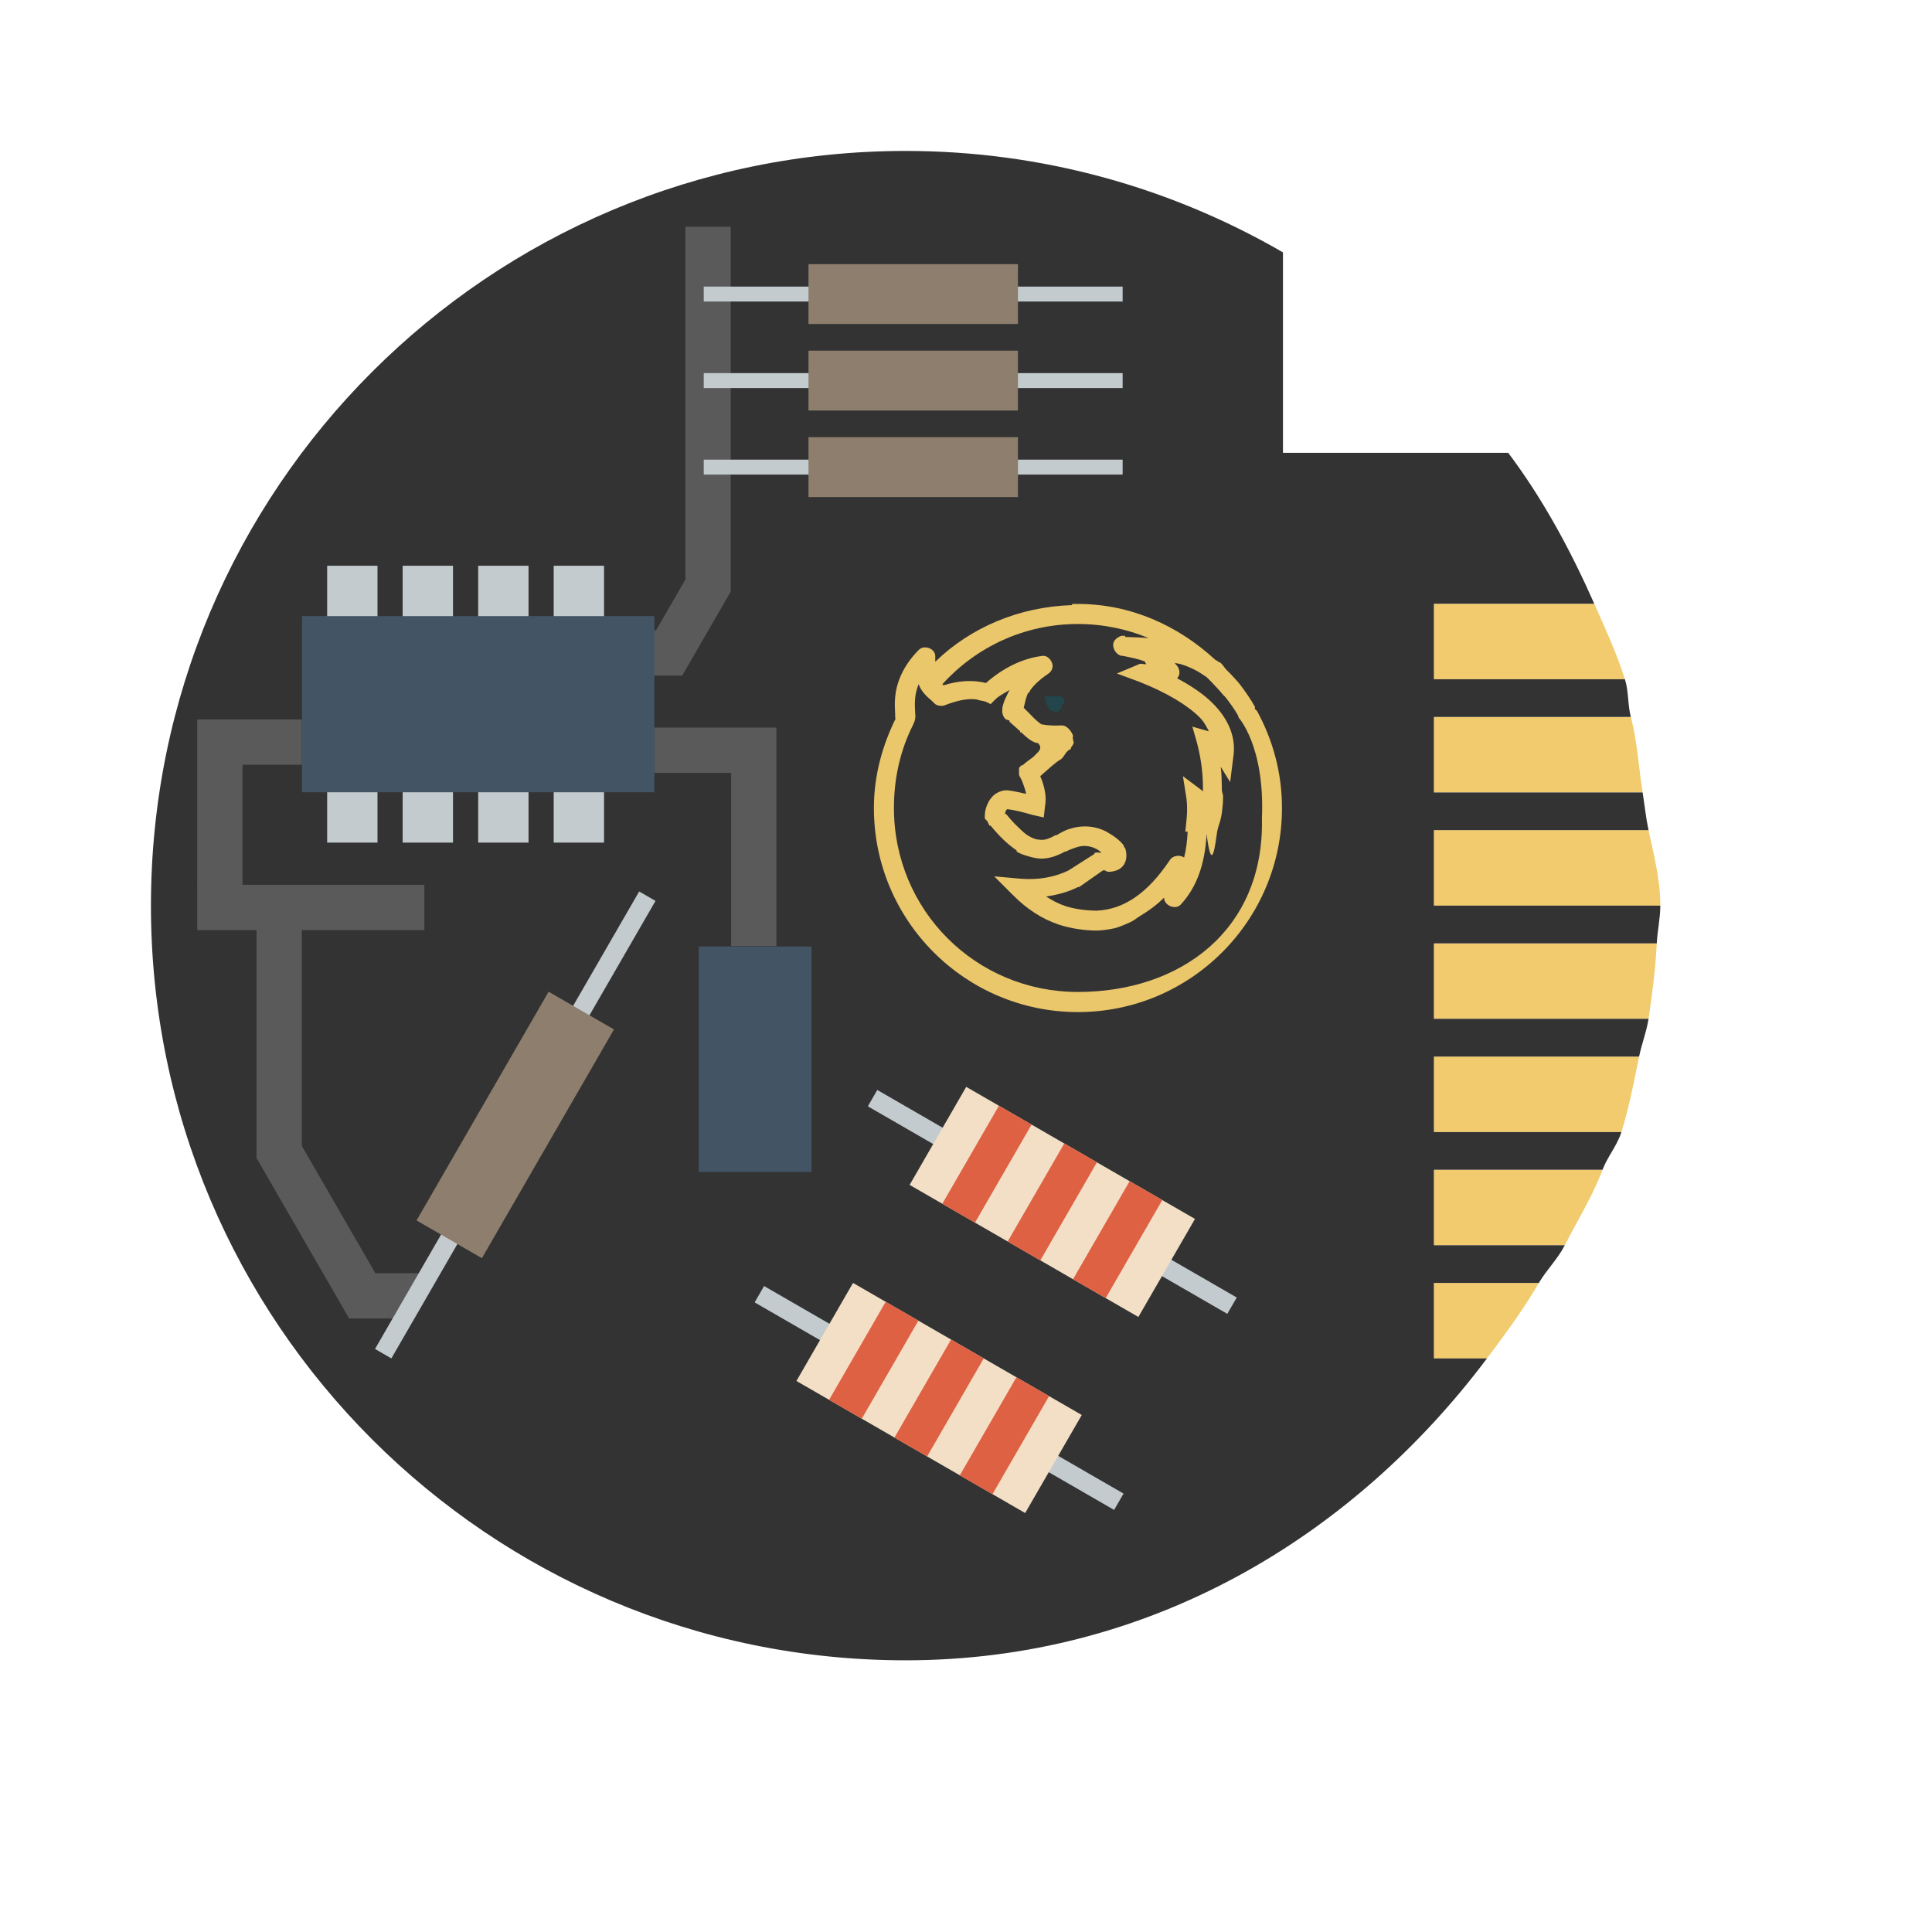 <?xml version="1.0" encoding="UTF-8" standalone="no"?>
<!-- Created using Karbon, part of Calligra: http://www.calligra.org/karbon -->

<svg
   xmlns:dc="http://purl.org/dc/elements/1.1/"
   xmlns:cc="http://creativecommons.org/ns#"
   xmlns:rdf="http://www.w3.org/1999/02/22-rdf-syntax-ns#"
   xmlns:svg="http://www.w3.org/2000/svg"
   xmlns="http://www.w3.org/2000/svg"
   xmlns:sodipodi="http://sodipodi.sourceforge.net/DTD/sodipodi-0.dtd"
   xmlns:inkscape="http://www.inkscape.org/namespaces/inkscape"
   width="38.4pt"
   height="38.4pt"
   id="svg2"
   version="1.1"
   inkscape:version="0.48.5 r10040"
   sodipodi:docname="hwinfo.svg">
  <sodipodi:namedview
     pagecolor="#ffffff"
     bordercolor="#666666"
     borderopacity="1"
     objecttolerance="10"
     gridtolerance="10"
     guidetolerance="10"
     inkscape:pageopacity="0"
     inkscape:pageshadow="2"
     inkscape:window-width="1535"
     inkscape:window-height="876"
     id="namedview53"
     showgrid="false"
     inkscape:zoom="17.082015"
     inkscape:cx="30.883057"
     inkscape:cy="22.017108"
     inkscape:window-x="65"
     inkscape:window-y="24"
     inkscape:window-maximized="1"
     inkscape:current-layer="layer2"
     inkscape:showpageshadow="false"
     borderlayer="true">
    <sodipodi:guide
       position="9.5367432e-07,48"
       orientation="48,0"
       id="guide4164" />
    <sodipodi:guide
       position="9.5367432e-07,1.9073486e-06"
       orientation="0,48"
       id="guide4166" />
    <sodipodi:guide
       position="48,25.22"
       orientation="-48,0"
       id="guide4168" />
    <sodipodi:guide
       position="48,48"
       orientation="0,-48"
       id="guide4170" />
    <sodipodi:guide
       position="4,44"
       orientation="40,0"
       id="guide4172" />
    <sodipodi:guide
       position="4,4"
       orientation="0,40"
       id="guide4174" />
    <sodipodi:guide
       position="44,4"
       orientation="-40,0"
       id="guide4176" />
    <sodipodi:guide
       position="44,44"
       orientation="0,-40"
       id="guide4178" />
    <sodipodi:guide
       position="38,44"
       orientation="40,0"
       id="guide4228" />
    <sodipodi:guide
       position="38,4"
       orientation="0,6"
       id="guide4230" />
    <sodipodi:guide
       position="44,4"
       orientation="-40,0"
       id="guide4232" />
    <sodipodi:guide
       position="44,44"
       orientation="0,-6"
       id="guide4234" />
    <sodipodi:guide
       position="4,44"
       orientation="3,0"
       id="guide4238" />
    <sodipodi:guide
       position="4,41"
       orientation="0,40"
       id="guide4240" />
    <sodipodi:guide
       position="44,41"
       orientation="-3,0"
       id="guide4242" />
    <sodipodi:guide
       position="44,44"
       orientation="0,-40"
       id="guide4244" />
    <sodipodi:guide
       position="38,39"
       orientation="1,0"
       id="guide4250" />
    <sodipodi:guide
       position="38,38"
       orientation="0,6"
       id="guide4252" />
    <sodipodi:guide
       position="44,38"
       orientation="-1,0"
       id="guide4254" />
    <sodipodi:guide
       position="44,39"
       orientation="0,-6"
       id="guide4256" />
    <sodipodi:guide
       position="38,36"
       orientation="4,0"
       id="guide4260" />
    <sodipodi:guide
       position="38,32"
       orientation="0,6"
       id="guide4262" />
    <sodipodi:guide
       position="44,32"
       orientation="-4,0"
       id="guide4264" />
    <sodipodi:guide
       position="44,36"
       orientation="0,-6"
       id="guide4266" />
    <sodipodi:guide
       position="38,32"
       orientation="20,0"
       id="guide4270" />
    <sodipodi:guide
       position="38,12"
       orientation="0,6"
       id="guide4272" />
    <sodipodi:guide
       position="44,12"
       orientation="-20,0"
       id="guide4274" />
    <sodipodi:guide
       position="44,32"
       orientation="0,-6"
       id="guide4276" />
    <sodipodi:guide
       position="38,12"
       orientation="1,0"
       id="guide4296" />
    <sodipodi:guide
       position="38,11"
       orientation="0,6"
       id="guide4298" />
    <sodipodi:guide
       position="44,11"
       orientation="-1,0"
       id="guide4300" />
    <sodipodi:guide
       position="44,12"
       orientation="0,-6"
       id="guide4302" />
    <sodipodi:guide
       position="38,8.999"
       orientation="1,0"
       id="guide4304" />
    <sodipodi:guide
       position="38,7.999"
       orientation="0,6"
       id="guide4306" />
    <sodipodi:guide
       position="44,7.999"
       orientation="-1,0"
       id="guide4308" />
    <sodipodi:guide
       position="44,8.999"
       orientation="0,-6"
       id="guide4310" />
    <sodipodi:guide
       position="34,44"
       orientation="40,0"
       id="guide4314" />
    <sodipodi:guide
       position="34,4"
       orientation="0,4"
       id="guide4316" />
    <sodipodi:guide
       position="38,4"
       orientation="-40,0"
       id="guide4318" />
    <sodipodi:guide
       position="38,44"
       orientation="0,-4"
       id="guide4320" />
    <sodipodi:guide
       position="23,36"
       orientation="1,0"
       id="guide4332" />
    <sodipodi:guide
       position="23,35"
       orientation="0,11"
       id="guide4334" />
    <sodipodi:guide
       position="34,35"
       orientation="-1,0"
       id="guide4336" />
    <sodipodi:guide
       position="34,36"
       orientation="0,-11"
       id="guide4338" />
    <sodipodi:guide
       position="4,44"
       orientation="40,0"
       id="guide4364" />
    <sodipodi:guide
       position="4,4"
       orientation="0,4"
       id="guide4366" />
    <sodipodi:guide
       position="8,4"
       orientation="-40,0"
       id="guide4368" />
    <sodipodi:guide
       position="8,44"
       orientation="0,-4"
       id="guide4370" />
  </sodipodi:namedview>
  <defs
     id="defs4">
    <clipPath
       clipPathUnits="userSpaceOnUse"
       id="clipPath24">
      <path
         d="m 22.195,686.117 1447.735,0 0,-667.19 -1447.735,0 L 22.195,686.117 Z"
         id="path26" />
    </clipPath>
    <clipPath
       clipPathUnits="userSpaceOnUse"
       id="clipPath16">
      <path
         d="m 0,706.465 1490.926,0 L 1490.926,0 0,0 0,706.465 Z"
         id="path18" />
    </clipPath>
  </defs>
  <g
     inkscape:groupmode="layer"
     id="layer1"
     inkscape:label="background"
     style="display:inline">
    <path
       style="fill:#f1cb6d;fill-opacity:1"
       d="M 42.25 16 L 38 16 L 38 18 L 43.062 18 C 42.843 17.308 42.541 16.657 42.25 16 z "
       id="path4156" />
    <path
       style="fill:#f1cb6d;fill-opacity:1"
       d="M 43.219 19 L 38 19 L 38 21 L 43.531 21 C 43.425 20.333 43.389 19.644 43.219 19 z "
       id="path4168" />
    <path
       style="fill:#f1cb6d;fill-opacity:1"
       d="M 43.688,22 38,22 l 0,2 6,0 c 0,-0.699 -0.174,-1.344 -0.312,-2 z"
       id="path4171"
       inkscape:connector-curvature="0" />
    <path
       style="fill:#f1cb6d;fill-opacity:1"
       d="M 43.906 25 L 38 25 L 38 27 L 43.688 27 C 43.787 26.342 43.872 25.677 43.906 25 z "
       id="path4174" />
    <path
       style="fill:#f1cb6d;fill-opacity:1"
       d="M 43.438 28 L 38 28 L 38 30 L 42.969 30 C 43.172 29.353 43.3 28.674 43.438 28 z "
       id="path4177" />
    <path
       style="fill:#f1cb6d;fill-opacity:1"
       d="M 42.469 31 L 38 31 L 38 33 L 41.469 33 C 41.809 32.334 42.202 31.707 42.469 31 z "
       id="path4180" />
    <path
       style="fill:#f1cb6d;fill-opacity:1"
       d="M 40.781 34 L 38 34 L 38 36 L 39.406 36 C 39.892 35.353 40.37 34.703 40.781 34 z "
       id="path4183" />
    <path
       style="fill:#333333;fill-opacity:1"
       d="M 24 4 C 12.954 4 4 12.954 4 24 C 4 35.046 12.954 44 24 44 C 30.433 44 35.831 40.758 39.406 36 L 38 36 L 38 34 L 40.781 34 C 40.987 33.649 41.283 33.364 41.469 33 L 38 33 L 38 31 L 42.469 31 C 42.602 30.647 42.855 30.363 42.969 30 L 38 30 L 38 28 L 43.438 28 C 43.507 27.662 43.635 27.344 43.688 27 L 38 27 L 38 25 L 43.906 25 C 43.923 24.662 44 24.342 44 24 L 38 24 L 38 22 L 43.688 22 C 43.618 21.672 43.584 21.334 43.531 21 L 38 21 L 38 19 L 43.219 19 C 43.134 18.678 43.163 18.316 43.062 18 L 38 18 L 38 16 L 42.25 16 C 41.623 14.584 40.89 13.223 39.969 12 L 39.625 12 L 34.062 12 L 34 12 L 34 6.688 C 31.059 4.986 27.643 4 24 4 z "
       id="path3067" />
  </g>
  <g
     inkscape:groupmode="layer"
     id="layer2"
     inkscape:label="fore">
    <g
       transform="matrix(0,-0.778,0.778,0,-37.215,35.445)"
       id="g4029">
      <rect
         height="11"
         width="2"
         transform="matrix(0,-1,1,0,0,0)"
         id="rect334514"
         x="-12"
         y="23"
         style="fill:#c4cbcf;fill-rule:evenodd;stroke:none" />
      <rect
         style="fill:#c4cbcf;fill-rule:evenodd;stroke:none"
         y="23"
         x="-15"
         id="rect4340"
         transform="matrix(0,-1,1,0,0,0)"
         width="2"
         height="11" />
      <rect
         height="11"
         width="2"
         transform="matrix(0,-1,1,0,0,0)"
         id="rect4344"
         x="-18.001"
         y="23"
         style="fill:#c4cbcf;fill-rule:evenodd;stroke:none" />
      <rect
         style="fill:#c4cbcf;fill-rule:evenodd;stroke:none"
         y="23"
         x="-21.001"
         id="rect4354"
         transform="matrix(0,-1,1,0,0,0)"
         width="2"
         height="11" />
      <rect
         height="14"
         width="7"
         stroke-miterlimit="2"
         id="shape1"
         x="25"
         y="9"
         style="fill:#435564;fill-rule:evenodd;stroke:none" />
    </g>
    <g
       transform="matrix(0.866,0.5,-0.5,0.866,19.456,-10.543)"
       id="g4049">
      <rect
         height="0.5"
         width="11"
         id="rect334524"
         x="23"
         y="32.25"
         style="fill:#c4cbcf;fill-rule:evenodd;stroke:none" />
      <rect
         height="3"
         width="7"
         id="rect334525"
         x="25"
         y="31"
         style="fill:#f3dfc6;fill-rule:evenodd;stroke:none" />
      <rect
         height="3"
         width="1"
         id="rect4384"
         x="28"
         y="31"
         style="fill:#de6143;fill-rule:evenodd;stroke:none" />
      <rect
         style="fill:#de6143;fill-rule:evenodd;stroke:none"
         y="31"
         x="26"
         id="rect4386"
         width="1"
         height="3" />
      <rect
         height="3"
         width="1"
         id="rect4388"
         x="30"
         y="31"
         style="fill:#de6143;fill-rule:evenodd;stroke:none" />
      <rect
         style="fill:#c4cbcf;fill-rule:evenodd;stroke:none"
         y="38.25"
         x="23"
         id="rect4400"
         width="11"
         height="0.5" />
      <rect
         style="fill:#f3dfc6;fill-rule:evenodd;stroke:none"
         y="37"
         x="25"
         id="rect4392"
         width="7"
         height="3" />
      <rect
         style="fill:#de6143;fill-rule:evenodd;stroke:none"
         y="37"
         x="28"
         id="rect4394"
         width="1"
         height="3" />
      <rect
         height="3"
         width="1"
         id="rect4396"
         x="26"
         y="37"
         style="fill:#de6143;fill-rule:evenodd;stroke:none" />
      <rect
         style="fill:#de6143;fill-rule:evenodd;stroke:none"
         y="37"
         x="30"
         id="rect4398"
         width="1"
         height="3" />
    </g>
    <rect
       transform="scale(-1,-1)"
       style="fill:#435564;fill-rule:evenodd;stroke:none"
       y="-31.056"
       x="-21.506"
       id="rect4380-9"
       stroke-miterlimit="2"
       width="2.987"
       height="5.974" />
    <path
       style="fill:#5a5a5a;fill-opacity:1;stroke:none"
       d="m 8,20.267 -1.574,0 0,3.221 -1.2,0 0,-3.221 0,-1.2 1.2,0 1.574,0 z"
       id="path3167"
       inkscape:connector-curvature="0"
       sodipodi:nodetypes="ccccccccc" />
    <path
       style="fill:#5a5a5a;fill-opacity:1;stroke:none"
       d="m 19.376,25.07 0,-4.588 -2.04,0 0,-1.2 3.24,0 0,1.2 0,4.588 z"
       id="path3165"
       inkscape:connector-curvature="0"
       sodipodi:nodetypes="cccccccc" />
    <path
       style="fill:#5a5a5a;fill-opacity:1;stroke:none"
       d="m -24.02,21.058 -1.2,0 0,2.4 1.2,0 z"
       id="path3163"
       inkscape:connector-curvature="0" />
    <path
       style="fill:#5a5a5a;fill-opacity:1;stroke:none"
       d="m 5.226,23.448 0,1.2 6.02,0 0,-1.2 z"
       id="path3161"
       inkscape:connector-curvature="0" />
    <path
       sodipodi:nodetypes="cccccccccccsc"
       inkscape:connector-curvature="0"
       id="path3193"
       d="m 10.839,34.941 0.367,-1.2 -1.259,0 -1.948,-3.373 0,-6.134 -1.202,0 0,0.143 0,6.309 1.202,2.084 0.56,0.97 0.694,1.2 c 0,0 0.199,0 0.299,0 0.429,0 1.287,0 1.287,0 z"
       style="fill:#5a5a5a;fill-opacity:1;stroke:none" />
    <path
       style="fill:#5a5a5a;fill-opacity:1;stroke:none"
       d="m 19.365,15.679 c -0.818,1.418 -0.466,0.806 -1.285,2.224 0,0 -0.199,1e-6 -0.299,1e-6 -0.429,0 -1.287,0 -1.287,-1e-6 l -0.367,-1.2 1.259,0 0.777,-1.343 1e-6,-9.352 1.202,0 2e-6,0.143 10e-7,9.527"
       id="rect3397"
       inkscape:connector-curvature="0"
       sodipodi:nodetypes="ccscccccccc" />
    <g
       transform="matrix(0.866,0.5,-0.5,0.866,22.111,-2.833)"
       id="g4061">
      <rect
         height="0.5"
         width="14"
         transform="matrix(0,-1,1,0,0,0)"
         id="rect334522"
         x="-39.5"
         y="8.75"
         style="fill:#c4cbcf;fill-rule:evenodd;stroke:none" />
      <rect
         height="2"
         width="7"
         transform="matrix(0,-1,1,0,0,0)"
         id="rect334523"
         x="-36"
         y="8"
         style="fill:#8e7e6d;fill-rule:evenodd;stroke:none" />
    </g>
    <g
       transform="translate(-0.101,1.586)"
       id="g3201">
      <g
         id="g3197">
        <rect
           style="fill:#c4cbcf;fill-rule:evenodd;stroke:none"
           y="6.009"
           x="18.751"
           id="rect3124"
           width="11.101"
           height="0.396" />
        <rect
           style="fill:#8e7e6d;fill-rule:evenodd;stroke:none"
           y="5.414"
           x="21.527"
           id="rect3126"
           width="5.551"
           height="1.586" />
      </g>
      <g
         transform="translate(0,0.293)"
         id="g3128">
        <rect
           style="fill:#c4cbcf;fill-rule:evenodd;stroke:none"
           y="8.009"
           x="18.751"
           id="rect3130"
           width="11.101"
           height="0.396" />
        <rect
           style="fill:#8e7e6d;fill-rule:evenodd;stroke:none"
           y="7.414"
           x="21.527"
           id="rect3132"
           width="5.551"
           height="1.586" />
      </g>
      <g
         transform="translate(0,2.586)"
         id="g3118">
        <rect
           height="0.396"
           width="11.101"
           id="rect4406-1"
           x="18.751"
           y="8.009"
           style="fill:#c4cbcf;fill-rule:evenodd;stroke:none" />
        <rect
           height="1.586"
           width="5.551"
           id="rect4408-3"
           x="21.527"
           y="7.414"
           style="fill:#8e7e6d;fill-rule:evenodd;stroke:none" />
      </g>
    </g>
    <g
       transform="matrix(0,-0.667,0.667,0,2,27.666)"
       id="g4022">
      <rect
         style="fill:#c4cbcf;fill-rule:evenodd;stroke:none"
         y="8"
         x="-12"
         id="rect4372"
         transform="matrix(0,-1,1,0,0,0)"
         width="2"
         height="11" />
      <rect
         height="11"
         width="2"
         transform="matrix(0,-1,1,0,0,0)"
         id="rect4374"
         x="-15"
         y="8"
         style="fill:#c4cbcf;fill-rule:evenodd;stroke:none" />
      <rect
         style="fill:#c4cbcf;fill-rule:evenodd;stroke:none"
         y="8"
         x="-18.001"
         id="rect4376"
         transform="matrix(0,-1,1,0,0,0)"
         width="2"
         height="11" />
      <rect
         height="11"
         width="2"
         transform="matrix(0,-1,1,0,0,0)"
         id="rect4378"
         x="-21.001"
         y="8"
         style="fill:#c4cbcf;fill-rule:evenodd;stroke:none" />
      <rect
         style="fill:#435564;fill-rule:evenodd;stroke:none"
         y="9"
         x="10"
         id="rect4380"
         stroke-miterlimit="2"
         width="7"
         height="14" />
    </g>
  </g>
  <g
     inkscape:groupmode="layer"
     id="layer4"
     inkscape:label="world"
     style="display:none">
    <g
       transform="translate(-4.416,-1.307)"
       style="display:inline"
       id="g4427">
      <path
         inkscape:connector-curvature="0"
         id="path4132"
         d="m 94.785,80.156 c -0.686,0.033 -1.406,0.209 -2.092,0.606 -0.325,0.188 -0.623,0.423 -0.881,0.661 0.422,0.487 0.948,0.897 1.542,1.156 0.015,0.007 0.04,-0.007 0.055,0 1.052,-0.969 2.011,-1.694 2.808,-2.147 0.026,-0.014 0.031,-0.04 0.055,-0.055 -0.447,-0.19 -0.942,-0.246 -1.487,-0.22 z"
         style="fill:#fff0d5;fill-opacity:1;fill-rule:nonzero;stroke:none;display:inline" />
      <path
         inkscape:connector-curvature="0"
         id="path4137"
         d="m 95.005,78.669 c 0.024,0.588 0.254,1.119 0.606,1.542 0.228,0.036 0.454,0.077 0.661,0.165 0.309,-0.191 0.486,-0.465 0.551,-0.826 0.011,-0.016 0.045,0 0.055,0 0.011,-0.018 0.045,-0.045 0.055,-0.055 0.209,-0.309 0.083,-0.552 -0.275,-0.771 -0.559,0.03 -1.104,0.021 -1.652,-0.055 z"
         style="fill:#22464b;fill-opacity:1;fill-rule:nonzero;stroke:none;display:inline" />
      <path
         sodipodi:nodetypes="cccccccccccccccccsccccccccccccccccccccccccccccccccccccccccccccccccccccccccccccccccccccccccccccccccccccccccccccccccccccccccccccccccccccccccccccccccccccccccccccccccccccccccccccccccccccccscccccccccccccccccccccccccccccccccccccccccccccccccccccccccccccccccccccccccccccccccccccccccccccccccccccccccccccccccccccccccccccccccccccccccc"
         inkscape:connector-curvature="0"
         id="path34"
         d="m 102.634,67.177 c -0.111,0.011 -0.2,0.061 -0.283,0.065 -0.065,0.003 -0.193,-0.029 -0.238,-0.021 -0.129,0.019 -0.256,0.144 -0.393,0.197 -0.229,0.088 -0.495,0.056 -0.742,0.109 -0.236,0.051 -0.436,0.314 -0.652,0.348 -0.158,0.025 -0.43,-0.087 -0.5,0.064 -0.042,0.157 0.127,0.199 0.064,0.307 -0.14,0.244 -0.487,0.329 -0.676,0.564 -0.052,0.064 -0.056,0.17 -0.107,0.24 -0.074,0.101 -0.207,0.153 -0.262,0.24 -0.087,0.139 -0.053,0.257 -0.174,0.326 -0.191,0.109 -0.481,0.037 -0.676,0.109 -0.116,0.043 -0.2,0.161 -0.305,0.217 -0.277,0.147 -0.661,0.194 -0.828,0.48 -0.046,0.246 0.059,0.431 0.086,0.609 0.018,0.122 -0.017,0.231 0.023,0.348 0.071,0.204 0.359,0.414 0.631,0.414 0.414,0 0.737,-0.521 1.068,-0.457 0.162,0.031 0.178,0.289 0.26,0.436 0.075,0.135 0.42,0.364 0.371,0.588 -0.039,0.18 -0.452,0.242 -0.654,0.24 -0.018,-0.197 0.03,-0.52 -0.129,-0.633 -0.329,0.157 -0.563,0.112 -0.654,0.371 -0.116,0.328 0.199,0.567 0.152,0.871 -0.05,0.32 -0.71,0.208 -1.002,0.262 -0.218,0.04 -0.299,0.306 -0.479,0.521 -0.125,0.15 -0.36,0.313 -0.545,0.393 -0.091,0.039 -0.2,0.034 -0.283,0.088 -0.123,0.081 -0.166,0.275 -0.305,0.369 -0.1,0.068 -0.482,0.26 -0.588,0.262 -0.124,0.002 -0.237,-0.114 -0.326,-0.086 -0.131,0.041 -0.114,0.295 -0.262,0.348 -0.289,0.102 -0.772,-0.256 -0.873,0.174 0.124,0.249 0.438,0.191 0.654,0.328 0.136,0.086 0.421,0.464 0.457,0.609 0.03,0.123 -0.014,0.609 -0.064,0.74 -0.135,0.348 -0.45,0.226 -0.85,0.217 -0.109,-0.003 -0.225,0.029 -0.326,0.021 -0.101,-0.007 -0.191,-0.017 -0.291,-0.029 l 0.391,0.381 c 0.478,0.458 0.857,0.718 1.166,0.807 l 0,-0.029 c 0.196,0.039 0.393,0.056 0.59,0.084 0.165,-0.17 0.341,-0.366 0.539,-0.471 0.154,-0.081 0.365,-0.075 0.436,-0.197 0.016,-0.14 -0.025,-0.221 -0.021,-0.348 0.095,-0.086 0.161,-0.157 0.24,-0.174 0.235,-0.051 0.467,0.164 0.74,0.152 0.118,-0.005 0.223,-0.092 0.35,-0.176 0.107,-0.071 0.222,-0.121 0.326,-0.174 0.115,-0.059 0.229,-0.186 0.369,-0.195 0.343,-0.021 0.477,0.36 0.633,0.566 0.13,0.172 0.505,0.467 0.719,0.588 0.12,0.068 0.281,0.071 0.414,0.131 0.283,0.127 0.841,0.549 0.85,0.826 0.005,0.139 -0.131,0.244 -0.109,0.371 0.214,0.035 0.452,-0.2 0.457,-0.414 0.003,-0.134 -0.135,-0.206 -0.109,-0.348 0.1,-0.216 0.394,1.2e-4 0.523,-0.088 -0.025,-0.244 -0.359,-0.266 -0.566,-0.393 -0.112,-0.068 -0.188,-0.212 -0.305,-0.26 -0.169,-0.069 -0.349,-0.051 -0.48,-0.152 -0.123,-0.095 -0.183,-0.314 -0.305,-0.459 -0.177,-0.211 -0.563,-0.242 -0.457,-0.717 0.053,-0.071 0.18,-0.184 0.262,-0.154 0.162,0.039 0.142,0.178 0.262,0.262 0.087,0.06 0.207,0.048 0.305,0.109 0.114,0.072 0.175,0.262 0.305,0.371 0.183,0.153 0.504,0.268 0.762,0.391 0.241,0.114 0.628,0.273 0.676,0.48 0.026,0.117 -0.037,0.246 -0.021,0.348 0.019,0.129 0.112,0.262 0.174,0.348 0.168,0.232 0.403,0.439 0.588,0.721 -0.006,0.383 0.137,0.616 0.566,0.564 0.155,-0.083 0.074,-0.197 0.195,-0.326 0.114,-0.121 0.369,-0.106 0.371,-0.283 0.003,-0.273 -0.652,-0.316 -0.566,-0.719 0.025,-0.129 0.169,-0.065 0.283,-0.064 0.186,-0.214 0.574,-0.486 0.828,-0.152 0.109,0.656 0.317,1.235 0.783,1.59 0.331,-0.119 0.474,0.188 0.785,0.131 0.151,-0.028 0.222,-0.218 0.369,-0.24 0.266,-0.041 0.446,0.252 0.697,0.283 0.408,0.051 0.709,-0.416 1.111,-0.174 0.02,0.331 0.12,0.506 0.107,0.74 -0.009,0.182 -0.16,0.346 -0.238,0.588 -0.113,0.347 -0.041,0.689 -0.371,0.805 -0.449,0.158 -0.716,-0.178 -1.133,-0.152 -0.217,0.014 -0.382,0.228 -0.609,0.262 -0.359,0.053 -0.737,-0.257 -1.154,-0.305 -0.097,-0.011 -0.207,0.019 -0.283,0 -0.101,-0.026 -0.179,-0.14 -0.283,-0.174 -0.181,-0.059 -0.32,-0.024 -0.479,-0.066 -0.215,-0.378 -1.302,-0.402 -1.395,0.154 -0.041,0.245 0.126,0.589 -0.238,0.631 -0.232,0.027 -0.468,-0.236 -0.785,-0.305 -0.13,-0.029 -0.313,-0.01 -0.414,-0.045 -0.238,-0.082 -0.21,-0.313 -0.414,-0.457 -0.119,-0.084 -0.422,-0.197 -0.609,-0.217 -0.117,-0.013 -0.224,0.035 -0.348,0.021 -0.146,-0.016 -0.357,-0.12 -0.48,-0.195 -0.118,-0.072 -0.36,-0.18 -0.391,-0.283 -0.046,-0.161 0.293,-0.344 0.305,-0.48 0.008,-0.103 -0.127,-0.168 -0.152,-0.326 -0.015,-0.096 0.04,-0.198 0.021,-0.262 -0.032,-0.112 -0.217,-0.235 -0.393,-0.238 -0.155,-0.002 -0.303,0.127 -0.436,0.131 -0.191,0.006 -0.503,-0.107 -0.74,-0.088 -0.145,0.011 -0.279,0.099 -0.414,0.109 -0.014,0.001 -0.023,-9.4e-4 -0.037,0 -0.105,0.16 -0.248,0.294 -0.441,0.396 -0.806,0.458 -1.773,1.165 -2.838,2.15 l 0,0.031 c 0.687,1.165 0.935,2.292 0.746,3.377 -1.134,-0.329 -2.142,-0.519 -3.018,-0.598 -0.776,0.12 -1.156,0.638 -1.195,1.613 l 0,0.029 0.299,0.449 c 0.796,0.985 1.624,1.773 2.48,2.359 1.304,0.836 2.639,0.877 4.033,0.09 1.463,-0.926 2.869,-1.025 4.213,-0.328 0.617,0.348 1.115,0.728 1.434,1.166 0.219,0.587 -0.031,0.955 -0.688,1.045 -0.319,-0.15 -0.636,-0.161 -0.984,-0.031 L 98.241,93.431 c 0.09,0.111 0.158,0.233 0.168,0.318 0.023,0.189 -0.103,0.471 -0.131,0.588 -0.06,0.254 -0.064,0.558 -0.109,0.719 -0.035,0.125 -0.133,0.201 -0.131,0.326 0.002,0.114 0.145,0.395 0.262,0.545 0.143,0.184 0.371,0.324 0.545,0.523 0.319,0.365 0.453,0.802 0.674,1.283 0.019,0.041 0.044,0.097 0.068,0.146 0.28,0.02 0.562,0.033 0.85,0.037 3.146,-0.12 5.956,-2.014 8.424,-5.707 0.09,0.886 -0.079,2.003 -0.477,3.377 1.455,-1.559 2.257,-3.708 2.432,-6.426 -0.035,-0.031 -0.064,-0.069 -0.102,-0.096 -0.267,-0.188 -0.631,-0.309 -0.762,-0.588 -0.089,-0.191 -0.089,-0.475 -0.217,-0.676 -0.157,-0.246 -0.537,-0.396 -0.611,-0.652 -0.078,-0.267 -0.007,-0.452 -0.064,-0.719 -0.086,-0.398 -0.517,-0.504 -0.654,-0.85 -0.037,-0.095 -0.03,-0.214 -0.064,-0.305 -0.091,-0.245 -0.281,-0.48 -0.414,-0.697 -0.146,-0.239 -0.282,-0.477 -0.371,-0.762 0.089,-0.115 0.279,-0.126 0.457,-0.152 0.341,0.284 0.654,0.641 0.871,1.045 0.054,0.1 0.068,0.232 0.131,0.326 0.095,0.142 0.267,0.208 0.35,0.305 0.11,0.126 0.219,0.296 0.262,0.457 0.025,0.098 -0.006,0.2 0.021,0.328 0.1,0.471 0.611,0.667 0.871,1.045 0.077,0.112 0.107,0.25 0.174,0.348 0.044,0.065 0.1,0.116 0.154,0.17 -0.013,-0.785 -0.056,-1.599 -0.162,-2.469 0.409,0.319 0.876,1.206 1.373,2.719 0.727,-2.27 0.629,-5.121 -0.268,-8.605 0.727,0.219 1.304,0.648 1.732,1.314 0.022,-0.219 0.025,-0.435 0.018,-0.65 -0.063,-0.035 -0.126,-0.071 -0.189,-0.1 -0.227,-0.101 -0.475,-0.11 -0.523,-0.35 -0.023,-0.112 0.026,-0.416 0.066,-0.545 0.041,-0.131 0.158,-0.159 0.152,-0.283 -0.008,-0.149 -0.372,-0.42 -0.502,-0.545 -0.184,-0.177 -0.428,-0.311 -0.523,-0.521 -0.035,-0.076 -0.025,-0.191 -0.064,-0.283 -0.076,-0.178 -0.269,-0.258 -0.283,-0.393 -0.01,-0.093 0.107,-0.279 0.195,-0.348 0.029,-0.022 0.094,-0.059 0.137,-0.084 -1.361,-1.51 -3.619,-2.894 -6.789,-4.145 0.816,-0.318 1.724,-0.367 2.75,-0.178 -0.339,-0.747 -1.047,-1.395 -2.152,-1.883 -0.716,-0.329 -1.614,-0.569 -2.658,-0.777 2.379,0.07 4.451,0.35 6.184,0.867 1.177,0.357 2.219,0.89 3.133,1.541 0.332,0.323 0.653,0.657 0.961,1.002 -1.52,-1.703 -3.321,-3.147 -5.344,-4.246 -0.218,0.038 -0.412,0.158 -0.576,0.258 -0.031,0.121 -0.011,0.294 -0.131,0.326 -0.307,0.044 -0.566,-0.23 -0.783,-0.066 -0.035,0.224 0.281,0.097 0.238,0.328 -0.486,0.06 -1.018,-0.314 -1.023,-0.807 0.357,-0.113 0.812,0.088 1.154,0.088 0.198,0 0.647,-0.083 0.666,-0.348 -0.488,-0.249 -0.984,-0.486 -1.494,-0.695 -0.087,-0.025 -0.176,-0.058 -0.26,-0.068 -0.1,-0.013 -0.206,0.01 -0.307,0 -0.283,-0.029 -0.505,-0.175 -0.719,-0.195 -0.144,-0.014 -0.272,0.035 -0.369,0 -0.194,-0.069 -0.176,-0.241 -0.326,-0.307 -0.286,-0.125 -0.615,-0.013 -0.959,-0.021 -0.208,-0.004 -0.406,-0.059 -0.566,-0.043 z m 10.799,5.797 c 0.308,0.345 0.605,0.702 0.889,1.068 -0.284,-0.366 -0.581,-0.723 -0.889,-1.068 z m 0.889,1.068 c 0.568,0.732 1.085,1.505 1.549,2.314 -0.464,-0.809 -0.981,-1.582 -1.549,-2.314 z m 1.549,2.314 c 0.033,0.088 0.062,0.178 0.096,0.266 0.015,-0.01 0.026,-0.022 0.047,-0.029 -0.045,-0.081 -0.097,-0.156 -0.143,-0.236 z m -13.393,-7.381 c 0.183,-0.009 0.367,0.028 0.461,0.117 0,0.491 -0.98,0.566 -1.002,0.959 -0.005,0.086 0.068,0.232 0.088,0.371 0.018,0.125 -10e-4,0.214 0.021,0.281 0.071,0.212 0.365,0.378 0.588,0.393 0.522,0.034 1.304,-0.502 1.764,-0.109 -0.201,0.44 -0.919,0.08 -1.438,0.262 -0.103,0.037 -0.167,0.137 -0.26,0.174 -0.124,0.05 -0.349,-0.002 -0.35,0.197 0.102,0.204 0.267,-0.042 0.393,-0.045 0.141,-0.003 0.345,0.153 0.326,0.328 -0.043,0.403 -0.395,-0.014 -0.631,0 -0.343,0.02 -0.416,0.504 -0.35,0.871 -0.156,0.086 -0.333,0.328 -0.543,0.348 -0.131,0.013 -0.237,-0.113 -0.414,-0.131 -0.392,-0.04 -0.759,0.317 -1.133,0.307 -0.162,-0.005 -0.33,-0.199 -0.588,-0.197 -0.133,0.002 -0.234,0.096 -0.371,0.109 -0.173,0.017 -0.448,-0.057 -0.436,-0.195 0.019,-0.215 0.311,-0.037 0.479,-0.066 0.21,-0.037 0.164,-0.211 0.307,-0.238 0.096,-0.019 0.183,0.08 0.326,0.065 0.155,-0.017 0.293,-0.243 0.436,-0.305 0.279,-0.121 0.5,-0.054 0.545,-0.283 0.024,-0.127 -0.078,-0.316 -0.045,-0.457 0.074,-0.312 0.658,-0.268 0.633,-0.633 -0.015,-0.217 -0.472,-0.272 -0.523,-0.479 -0.033,-0.134 0.044,-0.355 0.088,-0.436 0.197,-0.364 0.828,-0.4 1.023,-0.697 0.091,-0.139 0.088,-0.278 0.152,-0.348 0.09,-0.096 0.27,-0.153 0.453,-0.162 z m -8.316,2.471 c -0.112,0.145 -0.31,0.085 -0.5,0.152 -0.154,0.054 -0.439,0.318 -0.479,0.412 -0.003,0.008 6.3e-4,0.018 -0.002,0.025 0.318,-0.106 0.64,-0.201 0.969,-0.271 -0.002,-0.006 -0.009,-0.007 -0.01,-0.014 0.014,-0.123 0.13,-0.146 0.131,-0.283 -0.025,-0.018 -0.059,-0.029 -0.109,-0.021 z m 0.348,0.51 c -0.416,0.304 -0.772,0.601 -1.064,0.889 0.046,0.052 0.083,0.11 0.15,0.146 0.08,0.044 0.19,0.026 0.262,0.066 0.124,0.07 0.223,0.223 0.197,0.348 -0.037,0.179 -0.271,0.129 -0.393,0.262 0.021,0.254 -0.177,0.288 -0.24,0.457 0.038,0.107 0.202,0.09 0.219,0.219 -0.024,0.139 -0.273,0.158 -0.219,0.305 0.233,0.182 0.477,-0.038 0.697,-0.066 0.487,-0.061 0.986,0.061 1.285,-0.174 -0.041,-0.233 0.242,-0.314 0.217,-0.521 -0.019,-0.157 -0.276,-0.175 -0.391,-0.283 -0.061,-0.058 -0.077,-0.192 -0.152,-0.305 -0.086,-0.129 -0.254,-0.224 -0.35,-0.35 -0.128,-0.17 -0.393,-0.416 -0.393,-0.545 0.002,-0.148 0.186,-0.189 0.219,-0.393 -0.006,-0.028 -0.028,-0.039 -0.045,-0.055 z m -1.264,1.098 c -0.218,0.236 -0.411,0.467 -0.547,0.691 l -0.09,0.09 c -0.047,0.079 -0.087,0.163 -0.131,0.244 0.035,-0.013 0.086,-0.032 0.115,-0.041 0.123,-0.037 0.304,-0.031 0.371,-0.131 0.076,-0.115 0.008,-0.314 0.064,-0.48 0.063,-0.183 0.24,-0.206 0.219,-0.369 -1.8e-4,-10e-4 -0.002,-0.002 -0.002,-0.004 z m 14.812,3.033 c 0.108,-0.006 0.209,0.001 0.283,0.019 0.173,0.36 -0.266,0.428 -0.262,0.633 0.004,0.187 0.587,0.364 0.74,0.457 0.265,0.161 0.535,0.279 0.762,0.414 0.299,0.178 0.569,0.676 -0.021,0.783 -0.207,0.037 -0.563,0.047 -0.762,0.043 -0.602,-0.013 -1.049,-0.464 -1.742,-0.436 -0.158,0.007 -0.3,0.045 -0.414,0.088 -0.187,0.07 -0.315,0.226 -0.479,0.262 -0.202,0.044 -0.516,-0.053 -0.676,0 -0.199,0.066 -0.219,0.539 -0.609,0.217 -0.021,-0.203 0.247,-0.116 0.262,-0.283 -0.014,-0.162 -0.22,-0.247 -0.24,-0.436 -0.022,-0.214 0.187,-0.303 0.262,-0.545 0.024,-0.078 -0.001,-0.163 0.021,-0.217 0.038,-0.089 0.147,-0.141 0.217,-0.24 0.131,-0.189 0.267,-0.56 0.523,-0.588 0.244,-0.026 0.38,0.181 0.588,0.174 0.144,0.197 0.212,0.525 0.479,0.566 0.224,0.035 0.484,-0.162 0.697,-0.238 -0.052,-0.199 -0.277,-0.093 -0.305,-0.283 -0.037,-0.246 0.353,-0.374 0.676,-0.391 z m 7.855,1.424 c 0.048,0.099 0.074,0.198 0.119,0.299 0,0.019 0.019,0.038 0.029,0.059 0.004,-0.016 -0.004,-0.041 0,-0.059 -0.051,-0.096 -0.094,-0.201 -0.148,-0.299 z m -17.793,0.26 c -0.141,0.046 -0.21,0.345 0.006,0.383 0.1,-0.06 0.177,-0.142 0.152,-0.326 -0.055,-0.06 -0.111,-0.072 -0.158,-0.057 z m -0.057,0.607 c -0.07,0.019 -0.146,0.068 -0.221,0.146 0.006,0.243 0.025,0.398 -0.023,0.609 0.14,0.268 0.452,0.028 0.523,-0.152 0.084,-0.453 -0.07,-0.661 -0.279,-0.604 z m 1.859,1.201 c -0.194,-0.007 -0.377,0.008 -0.49,0.1 0.16,0.261 0.493,0.35 0.85,0.414 0.129,-0.096 0.137,-0.314 0.195,-0.48 -0.156,0.003 -0.361,-0.026 -0.555,-0.033 z m 7.203,1.105 c -0.114,0.019 -0.218,0.08 -0.223,0.17 0.084,0.208 0.473,0.089 0.5,-0.086 -0.04,-0.08 -0.164,-0.103 -0.277,-0.084 z M 80.997,95.974 c 0.227,0.412 0.474,0.811 0.73,1.203 -0.254,-0.394 -0.504,-0.791 -0.73,-1.203 z m 1.188,1.877 c 0.088,0.123 0.181,0.242 0.271,0.363 -0.09,-0.121 -0.184,-0.24 -0.271,-0.363 z"
         style="fill:none;stroke:#0d5887;stroke-width:2;stroke-miterlimit:4;stroke-opacity:1;stroke-dasharray:none" />
      <g
         transform="translate(30.333,23.505)"
         id="g4264"
         style="display:inline">
        <path
           style="fill:none;stroke:#2f7cbc;stroke-width:2;stroke-miterlimit:4;stroke-opacity:1;stroke-dasharray:none"
           d="m 68.137,42.76 c -6.198,0 -11.716,2.793 -15.379,7.191 0.215,0.455 0.573,0.837 1.219,1.258 1.901,-0.726 3.565,-0.836 4.959,-0.328 1.682,-1.613 3.558,-2.55 5.648,-2.809 -1.125,0.756 -1.873,1.464 -2.271,2.121 l -0.09,0.09 c -0.398,0.667 -0.698,1.424 -0.867,2.33 l -0.029,0.148 0.389,0.299 1.225,1.195 c 0.478,0.458 0.857,0.718 1.166,0.807 l 0,-0.029 c 0.747,0.149 1.494,0.218 2.24,0.178 0.358,0.219 0.447,0.469 0.238,0.777 -0.01,0.01 -0.048,0.014 -0.059,0.031 -0.01,0 -0.021,0.013 -0.031,0.029 -0.07,0.388 -0.269,0.678 -0.627,0.867 -0.806,0.458 -1.773,1.165 -2.838,2.15 l 0,0.031 c 0.687,1.165 0.935,2.292 0.746,3.377 -1.134,-0.329 -2.142,-0.519 -3.018,-0.598 -0.776,0.12 -1.156,0.638 -1.195,1.613 l 0,0.029 0.299,0.449 c 0.796,0.985 1.624,1.773 2.48,2.359 1.304,0.836 2.639,0.877 4.033,0.09 1.463,-0.926 2.869,-1.025 4.213,-0.328 0.617,0.348 1.115,0.728 1.434,1.166 0.219,0.587 -0.031,0.955 -0.688,1.045 -0.319,-0.15 -0.636,-0.161 -0.984,-0.031 l -2.689,1.734 c -1.637,0.828 -3.49,1.183 -5.527,1.016 1.306,1.317 2.772,2.266 4.393,2.809 1.105,0.359 2.282,0.521 3.525,0.537 3.146,-0.12 5.956,-2.014 8.424,-5.707 0.09,0.886 -0.079,2.003 -0.477,3.377 2.1,-2.25 2.869,-5.698 2.301,-10.367 0.409,0.319 0.876,1.206 1.373,2.719 0.727,-2.27 0.629,-5.121 -0.268,-8.605 0.727,0.219 1.304,0.648 1.732,1.314 0.319,-3.175 -2.453,-5.937 -8.307,-8.246 0.816,-0.318 1.724,-0.367 2.75,-0.178 -0.339,-0.747 -1.047,-1.395 -2.152,-1.883 -0.716,-0.329 -1.614,-0.569 -2.658,-0.777 2.379,0.07 4.451,0.35 6.184,0.867 1.177,0.357 2.219,0.89 3.133,1.541 -3.599,-3.5 -8.509,-5.66 -13.949,-5.66 z m 13.949,5.66 c 0.241,0.235 0.47,0.482 0.699,0.729 -0.229,-0.247 -0.458,-0.493 -0.699,-0.729 z m 1.107,1.18 c 0.232,0.266 0.46,0.535 0.678,0.812 -0.218,-0.278 -0.445,-0.547 -0.678,-0.812 z m 0.912,1.127 c 0.493,0.656 0.952,1.339 1.363,2.055 -0.412,-0.716 -0.869,-1.399 -1.363,-2.055 z m 1.379,2.08 c 0.088,0.234 0.183,0.464 0.252,0.705 -10e-4,-0.098 -0.014,-0.216 -0.019,-0.322 -0.071,-0.132 -0.158,-0.253 -0.232,-0.383 z m 0.232,0.383 c 0.024,0.045 0.044,0.092 0.068,0.137 -0.024,-0.045 -0.044,-0.092 -0.068,-0.137 z m -0.189,0.77 c 0.048,0.099 0.074,0.198 0.119,0.299 0,0.019 0.019,0.038 0.029,0.059 0.004,-0.016 -0.004,-0.041 0,-0.059 -0.051,-0.096 -0.094,-0.201 -0.148,-0.299 z m 0.938,0.785 c 0.055,0.127 0.113,0.253 0.166,0.381 -0.053,-0.128 -0.111,-0.254 -0.166,-0.381 z m -36.734,0.158 c -0.029,0.068 -0.054,0.138 -0.082,0.207 0.028,-0.069 0.053,-0.139 0.082,-0.207 z m -0.633,1.721 c -0.027,0.084 -0.058,0.166 -0.084,0.25 0.026,-0.084 0.057,-0.166 0.084,-0.25 z m 38.104,0.068 c 0.035,0.11 0.065,0.223 0.098,0.334 -0.033,-0.111 -0.063,-0.224 -0.098,-0.334 z m 0.471,1.793 c 0.029,0.134 0.064,0.265 0.09,0.4 -0.026,-0.135 -0.061,-0.266 -0.09,-0.4 z m -39.078,0.027 c -0.038,0.178 -0.078,0.355 -0.111,0.535 0.034,-0.18 0.073,-0.357 0.111,-0.535 z m 39.217,0.646 c 0.048,0.268 0.091,0.537 0.129,0.809 -0.038,-0.272 -0.081,-0.541 -0.129,-0.809 z m -39.389,0.23 c -0.041,0.243 -0.075,0.488 -0.107,0.734 0.032,-0.246 0.066,-0.491 0.107,-0.734 z m 39.578,1.051 c 0.03,0.259 0.052,0.519 0.072,0.781 -0.02,-0.261 -0.043,-0.523 -0.072,-0.781 z m -39.736,0.078 c -0.028,0.253 -0.05,0.509 -0.068,0.766 0.019,-0.256 0.04,-0.512 0.068,-0.766 z m 39.836,1.047 c 0.023,0.396 0.037,0.794 0.037,1.195 0,-0.402 -0.014,-0.799 -0.037,-1.195 z m -39.93,0.064 c -0.021,0.375 -0.033,0.751 -0.033,1.131 0,-0.38 0.013,-0.756 0.033,-1.131 z"
           id="rect3304-1"
           inkscape:connector-curvature="0" />
        <path
           style="fill:none;stroke:#e17927;stroke-width:2;stroke-linejoin:round;stroke-miterlimit:11.2;stroke-opacity:1;stroke-dasharray:none;display:inline"
           d="m 72.769,46.012 c 1.045,0.209 1.942,0.449 2.658,0.777 1.105,0.488 1.813,1.136 2.152,1.883 -1.026,-0.189 -1.934,-0.14 -2.75,0.178 5.853,2.309 8.625,5.071 8.307,8.246 -0.428,-0.667 -1.006,-1.096 -1.732,-1.314 0.896,3.484 0.994,6.336 0.268,8.605 -0.497,-1.513 -0.965,-2.4 -1.373,-2.719 0.568,4.669 -0.201,8.118 -2.301,10.367 0.398,-1.373 0.567,-2.491 0.477,-3.377 -2.468,3.693 -5.277,5.587 -8.424,5.707 -1.244,-0.016 -2.421,-0.178 -3.525,-0.537 -1.62,-0.543 -3.086,-1.492 -4.393,-2.809 2.037,0.168 3.891,-0.188 5.527,-1.016 l 2.689,-1.734 c 0.348,-0.13 0.665,-0.119 0.984,0.031 0.657,-0.09 0.906,-0.458 0.688,-1.045 -0.318,-0.438 -0.816,-0.818 -1.434,-1.166 -1.344,-0.697 -2.75,-0.598 -4.213,0.328 -1.394,0.787 -2.729,0.746 -4.033,-0.09 -0.856,-0.586 -1.684,-1.374 -2.48,-2.359 l -0.299,-0.449 0,-0.029 c 0.039,-0.975 0.419,-1.494 1.195,-1.613 0.876,0.079 1.883,0.269 3.018,0.598 0.189,-1.085 -0.059,-2.212 -0.746,-3.377 l 0,-0.031 c 1.065,-0.986 2.032,-1.693 2.838,-2.15 0.358,-0.189 0.557,-0.479 0.627,-0.867 0.011,-0.016 0.021,-0.029 0.031,-0.029 0.011,-0.018 0.048,-0.021 0.059,-0.031 0.209,-0.309 0.12,-0.559 -0.238,-0.777 -0.747,0.04 -1.494,-0.029 -2.24,-0.178 l 0,0.029 c -0.309,-0.088 -0.688,-0.349 -1.166,-0.807 l -1.225,-1.195 -0.389,-0.299 c 0,0 0.018,-0.094 0.029,-0.148 0.169,-0.906 0.469,-1.663 0.867,-2.33 l 0.09,-0.09 c 0.398,-0.657 1.146,-1.365 2.271,-2.121 -2.091,0.259 -3.966,1.196 -5.648,2.809 -1.394,-0.508 -3.058,-0.398 -4.959,0.328 l 10e-6,-1e-5 c -1.574,-1.027 -1.492,-1.789 -1.59,-4.07 -3.089,3.089 -1.807,5.981 -2.14,6.645 -1.351,2.696 -2.11,5.744 -2.11,8.976 0,11.08 8.92,20 20,20 11.08,0 20,-8.92 20,-20 0,-3.472 -0.876,-6.731 -2.42,-9.57 0.006,0.106 0.018,0.224 0.019,0.322 -0.069,-0.241 -0.164,-0.473 -0.252,-0.707 -0.928,-1.619 -2.071,-3.093 -3.398,-4.385 -0.913,-0.651 -1.956,-1.184 -3.133,-1.541 -1.733,-0.517 -3.805,-0.797 -6.184,-0.867 z m 12.758,7.947 c 0.054,0.098 0.098,0.203 0.148,0.299 -0.004,0.018 0.004,0.042 0,0.059 -0.011,-0.021 -0.029,-0.039 -0.029,-0.059 -0.045,-0.101 -0.072,-0.2 -0.119,-0.299 z"
           id="path28-2"
           inkscape:connector-curvature="0"
           sodipodi:nodetypes="cccccccccccccccccccccccccccccccccccccccccccccssssccccccccccc" />
      </g>
    </g>
  </g>
  <g
     inkscape:groupmode="layer"
     id="layer3"
     inkscape:label="fox"
     style="display:inline">
    <g
       transform="matrix(0.257,0,0,0.257,3.269,-1.78)"
       style="display:inline"
       id="g4387">
      <path
         style="fill:#22464b;fill-opacity:1;fill-rule:nonzero;stroke:none;display:inline"
         d="m 95.005,78.669 c 0.024,0.588 0.254,1.119 0.606,1.542 0.228,0.036 0.454,0.077 0.661,0.165 0.309,-0.191 0.486,-0.465 0.551,-0.826 0.011,-0.016 0.045,0 0.055,0 0.011,-0.018 0.045,-0.045 0.055,-0.055 0.209,-0.309 0.083,-0.552 -0.275,-0.771 -0.559,0.03 -1.104,0.021 -1.652,-0.055 z"
         id="path4137-9"
         inkscape:connector-curvature="0" />
      <g
         id="g3089"
         transform="translate(0,4.014)">
        <path
           style="font-size:medium;font-style:normal;font-variant:normal;font-weight:normal;font-stretch:normal;text-indent:0;text-align:start;text-decoration:none;line-height:normal;letter-spacing:normal;word-spacing:normal;text-transform:none;direction:ltr;block-progression:tb;writing-mode:lr-tb;text-anchor:start;baseline-shift:baseline;color:#000000;fill:#edc86c;fill-opacity:0.987;stroke:none;stroke-width:2;marker:none;visibility:visible;display:inline;overflow:visible;enable-background:accumulate;font-family:Sans;-inkscape-font-specification:Sans"
           d="m 28.406,13 0,0.031 c -1.402,0.042 -2.689,0.591 -3.625,1.5 -0.003,-0.063 0.003,-0.078 0,-0.156 -0.008,-0.2 -0.299,-0.3 -0.438,-0.156 -0.438,0.438 -0.593,0.899 -0.625,1.25 -0.016,0.176 -0.006,0.332 0,0.438 0.006,0.106 -0.01,0.177 0.031,0.094 -0.364,0.728 -0.594,1.536 -0.594,2.406 0,2.984 2.422,5.406 5.406,5.406 2.984,0 5.406,-2.422 5.406,-5.406 0,-0.935 -0.24,-1.796 -0.656,-2.562 -0.013,-0.024 -0.043,-0.044 -0.062,-0.062 -0.004,-0.014 0.006,-0.05 0,-0.062 -0.113,-0.198 -0.239,-0.382 -0.375,-0.562 C 32.797,15.053 32.71,14.972 32.625,14.875 32.585,14.83 32.541,14.794 32.5,14.75 32.441,14.687 32.412,14.629 32.344,14.562 32.334,14.553 32.291,14.54 32.281,14.531 32.254,14.505 32.215,14.494 32.188,14.469 31.228,13.586 29.973,13 28.562,13 l -0.156,0 z m 0.156,0.531 c 0.665,0 1.301,0.135 1.875,0.375 -0.19,-0.019 -0.389,-0.023 -0.594,-0.031 -0.009,-0.002 -0.024,0.003 -0.031,0 -0.007,-0.003 0.009,-0.029 0,-0.031 -0.011,-6.68e-4 -0.021,-6.68e-4 -0.031,0 -0.006,-0.001 -0.024,2.16e-4 -0.031,0 -0.019,-0.002 -0.013,-0.002 -0.031,0 -0.064,0.013 -0.15,0.071 -0.188,0.125 -0.099,0.139 0.019,0.374 0.188,0.406 0.016,0.003 0.015,-0.003 0.031,0 0.237,0.049 0.45,0.09 0.594,0.156 -4.1e-5,0.003 -4.1e-5,0.029 0,0.031 0.028,0.012 0.007,0.019 0.031,0.031 -0.06,0.014 -0.13,-0.022 -0.188,0 l -0.594,0.25 0.594,0.219 c 0.732,0.289 1.277,0.622 1.594,0.938 0.128,0.127 0.185,0.252 0.25,0.375 l -0.438,-0.125 0.125,0.438 c 0.128,0.499 0.16,0.9 0.156,1.281 -0.016,-0.015 -0.013,-0.017 -0.031,-0.031 l -0.5,-0.375 0.094,0.594 c 0.041,0.339 -0.005,0.608 -0.031,0.875 l 0.062,0 c -0.011,0.246 -0.042,0.485 -0.094,0.688 -0.112,-0.084 -0.298,-0.055 -0.375,0.062 -0.602,0.901 -1.233,1.311 -1.938,1.344 -0.01,-1.78e-4 -0.021,2.76e-4 -0.031,0 -0.29,-0.005 -0.565,-0.045 -0.812,-0.125 -0.182,-0.062 -0.334,-0.144 -0.5,-0.25 0.3,-0.044 0.58,-0.117 0.844,-0.25 l 0.031,0 0.625,-0.438 c 0.022,-0.008 0.04,-0.011 0.062,0 l 0.062,0.031 c 0.028,0.004 0.066,0.005 0.094,0 0.127,-0.017 0.258,-0.058 0.344,-0.188 0.086,-0.13 0.077,-0.316 0.031,-0.438 l -0.031,-0.031 0,-0.031 c -0.115,-0.158 -0.292,-0.275 -0.469,-0.375 -0.313,-0.162 -0.665,-0.176 -1,-0.062 C 28.201,19.007 28.107,19.058 28,19.125 c -0.002,0.002 -0.029,-0.002 -0.031,0 -0.143,0.08 -0.255,0.128 -0.375,0.125 -0.06,-0.002 -0.127,-0.009 -0.188,-0.031 -0.061,-0.022 -0.121,-0.052 -0.188,-0.094 -0.094,-0.065 -0.187,-0.16 -0.281,-0.25 -0.094,-0.09 -0.189,-0.199 -0.281,-0.312 -0.005,-0.007 -0.026,0.007 -0.031,0 0.007,-0.034 0.026,-0.087 0.031,-0.094 0.005,-0.007 0.021,-0.027 0.031,-0.031 0.198,0.02 0.425,0.08 0.688,0.156 l 0.281,0.062 0.031,-0.281 c 0.024,-0.138 0.025,-0.266 0,-0.406 -0.025,-0.14 -0.064,-0.269 -0.125,-0.406 0.197,-0.168 0.385,-0.353 0.531,-0.438 0.071,-0.039 0.108,-0.122 0.156,-0.188 0.018,-0.02 0.048,-0.045 0.062,-0.062 0.011,-0.013 0.054,-0.02 0.062,-0.031 l 0,-0.031 c 0.091,-0.124 0.082,-0.147 0.062,-0.188 0.002,-0.01 -0.001,-0.021 0,-0.031 -0.011,-0.025 -0.023,-0.049 0,-0.094 -0.035,-0.109 -0.117,-0.204 -0.188,-0.25 -0.026,-0.017 -0.063,-0.025 -0.094,-0.031 l -0.062,0 c -0.162,0.009 -0.331,0.001 -0.5,-0.031 -0.011,-0.005 -0.084,-0.057 -0.188,-0.156 L 27.125,15.75 c 0.037,-0.144 0.059,-0.293 0.125,-0.406 l 0.031,0 c 0.009,-0.007 -0.007,-0.023 0,-0.031 0.071,-0.117 0.229,-0.286 0.5,-0.469 0.093,-0.065 0.134,-0.175 0.094,-0.281 -0.04,-0.106 -0.138,-0.2 -0.25,-0.188 -0.549,0.068 -1.06,0.33 -1.5,0.719 C 25.78,15.008 25.402,15.028 25,15.156 24.986,15.145 24.98,15.135 24.969,15.125 25.86,14.148 27.128,13.531 28.562,13.531 z m 2.562,1.031 c 0.041,0.011 0.117,0.02 0.156,0.031 0.269,0.081 0.478,0.196 0.688,0.344 0.051,0.05 0.103,0.098 0.156,0.156 0.093,0.099 0.196,0.207 0.281,0.312 0.018,0.023 0.045,0.04 0.062,0.062 0.127,0.163 0.24,0.319 0.344,0.5 4.2e-5,7.6e-5 -0.002,0.03 0,0.031 0.006,0.015 0.707,0.761 0.625,2.688 0.064,2.965 -2.166,4.594 -4.875,4.594 -2.709,0 -4.875,-2.166 -4.875,-4.875 0,-0.79 0.17,-1.53 0.5,-2.188 0.084,-0.168 0.069,-0.237 0.062,-0.344 -0.006,-0.106 -0.012,-0.244 0,-0.375 0.011,-0.119 0.038,-0.236 0.094,-0.375 0.053,0.17 0.185,0.309 0.344,0.438 0.007,0.011 0.022,0.021 0.031,0.031 0.009,0.014 0.019,0.019 0.031,0.031 0.01,0.012 0.02,0.022 0.031,0.031 0.068,0.044 0.174,0.061 0.25,0.031 0.337,-0.129 0.6,-0.186 0.844,-0.156 0.076,0.031 0.176,0.035 0.25,0.062 l 0.125,0.062 0.125,-0.125 c 0.119,-0.114 0.25,-0.166 0.375,-0.25 -0.07,0.151 -0.153,0.284 -0.188,0.469 -0.003,0.014 0,0.031 0,0.031 -0.02,0.094 0.017,0.223 0.094,0.281 l 0.094,0.031 0,0.031 0.281,0.25 0,0.031 0.031,0 c 0.137,0.131 0.252,0.237 0.406,0.281 0.006,0.005 0.026,-0.005 0.031,0 0.086,0.084 0.103,0.157 -0.031,0.281 -0.013,0.009 -0.018,0.022 -0.031,0.031 -0.017,0.015 -0.043,0.046 -0.062,0.062 -0.087,0.066 -0.188,0.133 -0.281,0.219 -0.007,0.006 -0.025,-0.006 -0.031,0 L 27,17.344 l 0,0.125 0,0.062 0.031,0.062 c 0.046,0.078 0.07,0.149 0.094,0.219 0.024,0.07 0.053,0.152 0.062,0.219 -0.168,-0.036 -0.354,-0.081 -0.5,-0.094 -0.011,-2.1e-5 -0.021,-0.001 -0.031,0 l -0.031,0 c -0.149,0.023 -0.282,0.093 -0.375,0.219 -0.093,0.126 -0.15,0.281 -0.156,0.438 l 0,0.031 0,0.062 0.062,0.062 0.062,0.125 0.031,0 c 0.217,0.269 0.443,0.489 0.688,0.656 l 0,0.031 c 0.1,0.064 0.205,0.092 0.312,0.125 0.108,0.033 0.233,0.061 0.344,0.062 0.213,-0.002 0.423,-0.074 0.625,-0.188 0.008,-0.004 0.023,0.004 0.031,0 0.079,-0.05 0.148,-0.066 0.219,-0.094 0.212,-0.083 0.393,-0.071 0.594,0.031 0.061,0.035 0.081,0.059 0.125,0.094 -0.053,0.005 -0.108,-0.018 -0.156,0 l -0.031,0 0,0.031 -0.688,0.438 c -0.371,0.183 -0.81,0.258 -1.281,0.219 l -0.688,-0.062 0.5,0.5 c 0.36,0.363 0.761,0.628 1.219,0.781 0.313,0.102 0.66,0.152 1,0.156 0.158,-0.006 0.327,-0.03 0.469,-0.062 0.135,-0.035 0.277,-0.097 0.406,-0.156 0.026,-0.013 0.04,-0.018 0.062,-0.031 0.066,-0.033 0.123,-0.086 0.188,-0.125 0.226,-0.136 0.45,-0.292 0.656,-0.5 -0.005,0.205 0.295,0.335 0.438,0.188 0.435,-0.466 0.649,-1.096 0.688,-1.875 0.144,1.139 0.234,0.234 0.281,-0.062 0.005,-0.033 0.028,-0.112 0.031,-0.125 0.04,-0.123 0.076,-0.24 0.094,-0.375 0.017,-0.124 0.03,-0.274 0.031,-0.406 6.5e-5,-0.01 1e-5,-0.021 0,-0.031 1.89e-4,-0.05 -0.03,-0.105 -0.031,-0.156 -0.007,-0.204 -0.001,-0.406 -0.031,-0.625 l 0.25,0.406 0.094,-0.75 c 0.049,-0.489 -0.168,-0.952 -0.562,-1.344 -0.24,-0.238 -0.559,-0.454 -0.938,-0.656 0.076,-0.076 0.079,-0.185 0.031,-0.281 -0.021,-0.047 -0.065,-0.082 -0.094,-0.125 z"
           transform="matrix(3.892,0,0,3.892,-12.726,14.594)"
           id="rect3304-1-1"
           inkscape:connector-curvature="0" />
      </g>
    </g>
  </g>
</svg>

